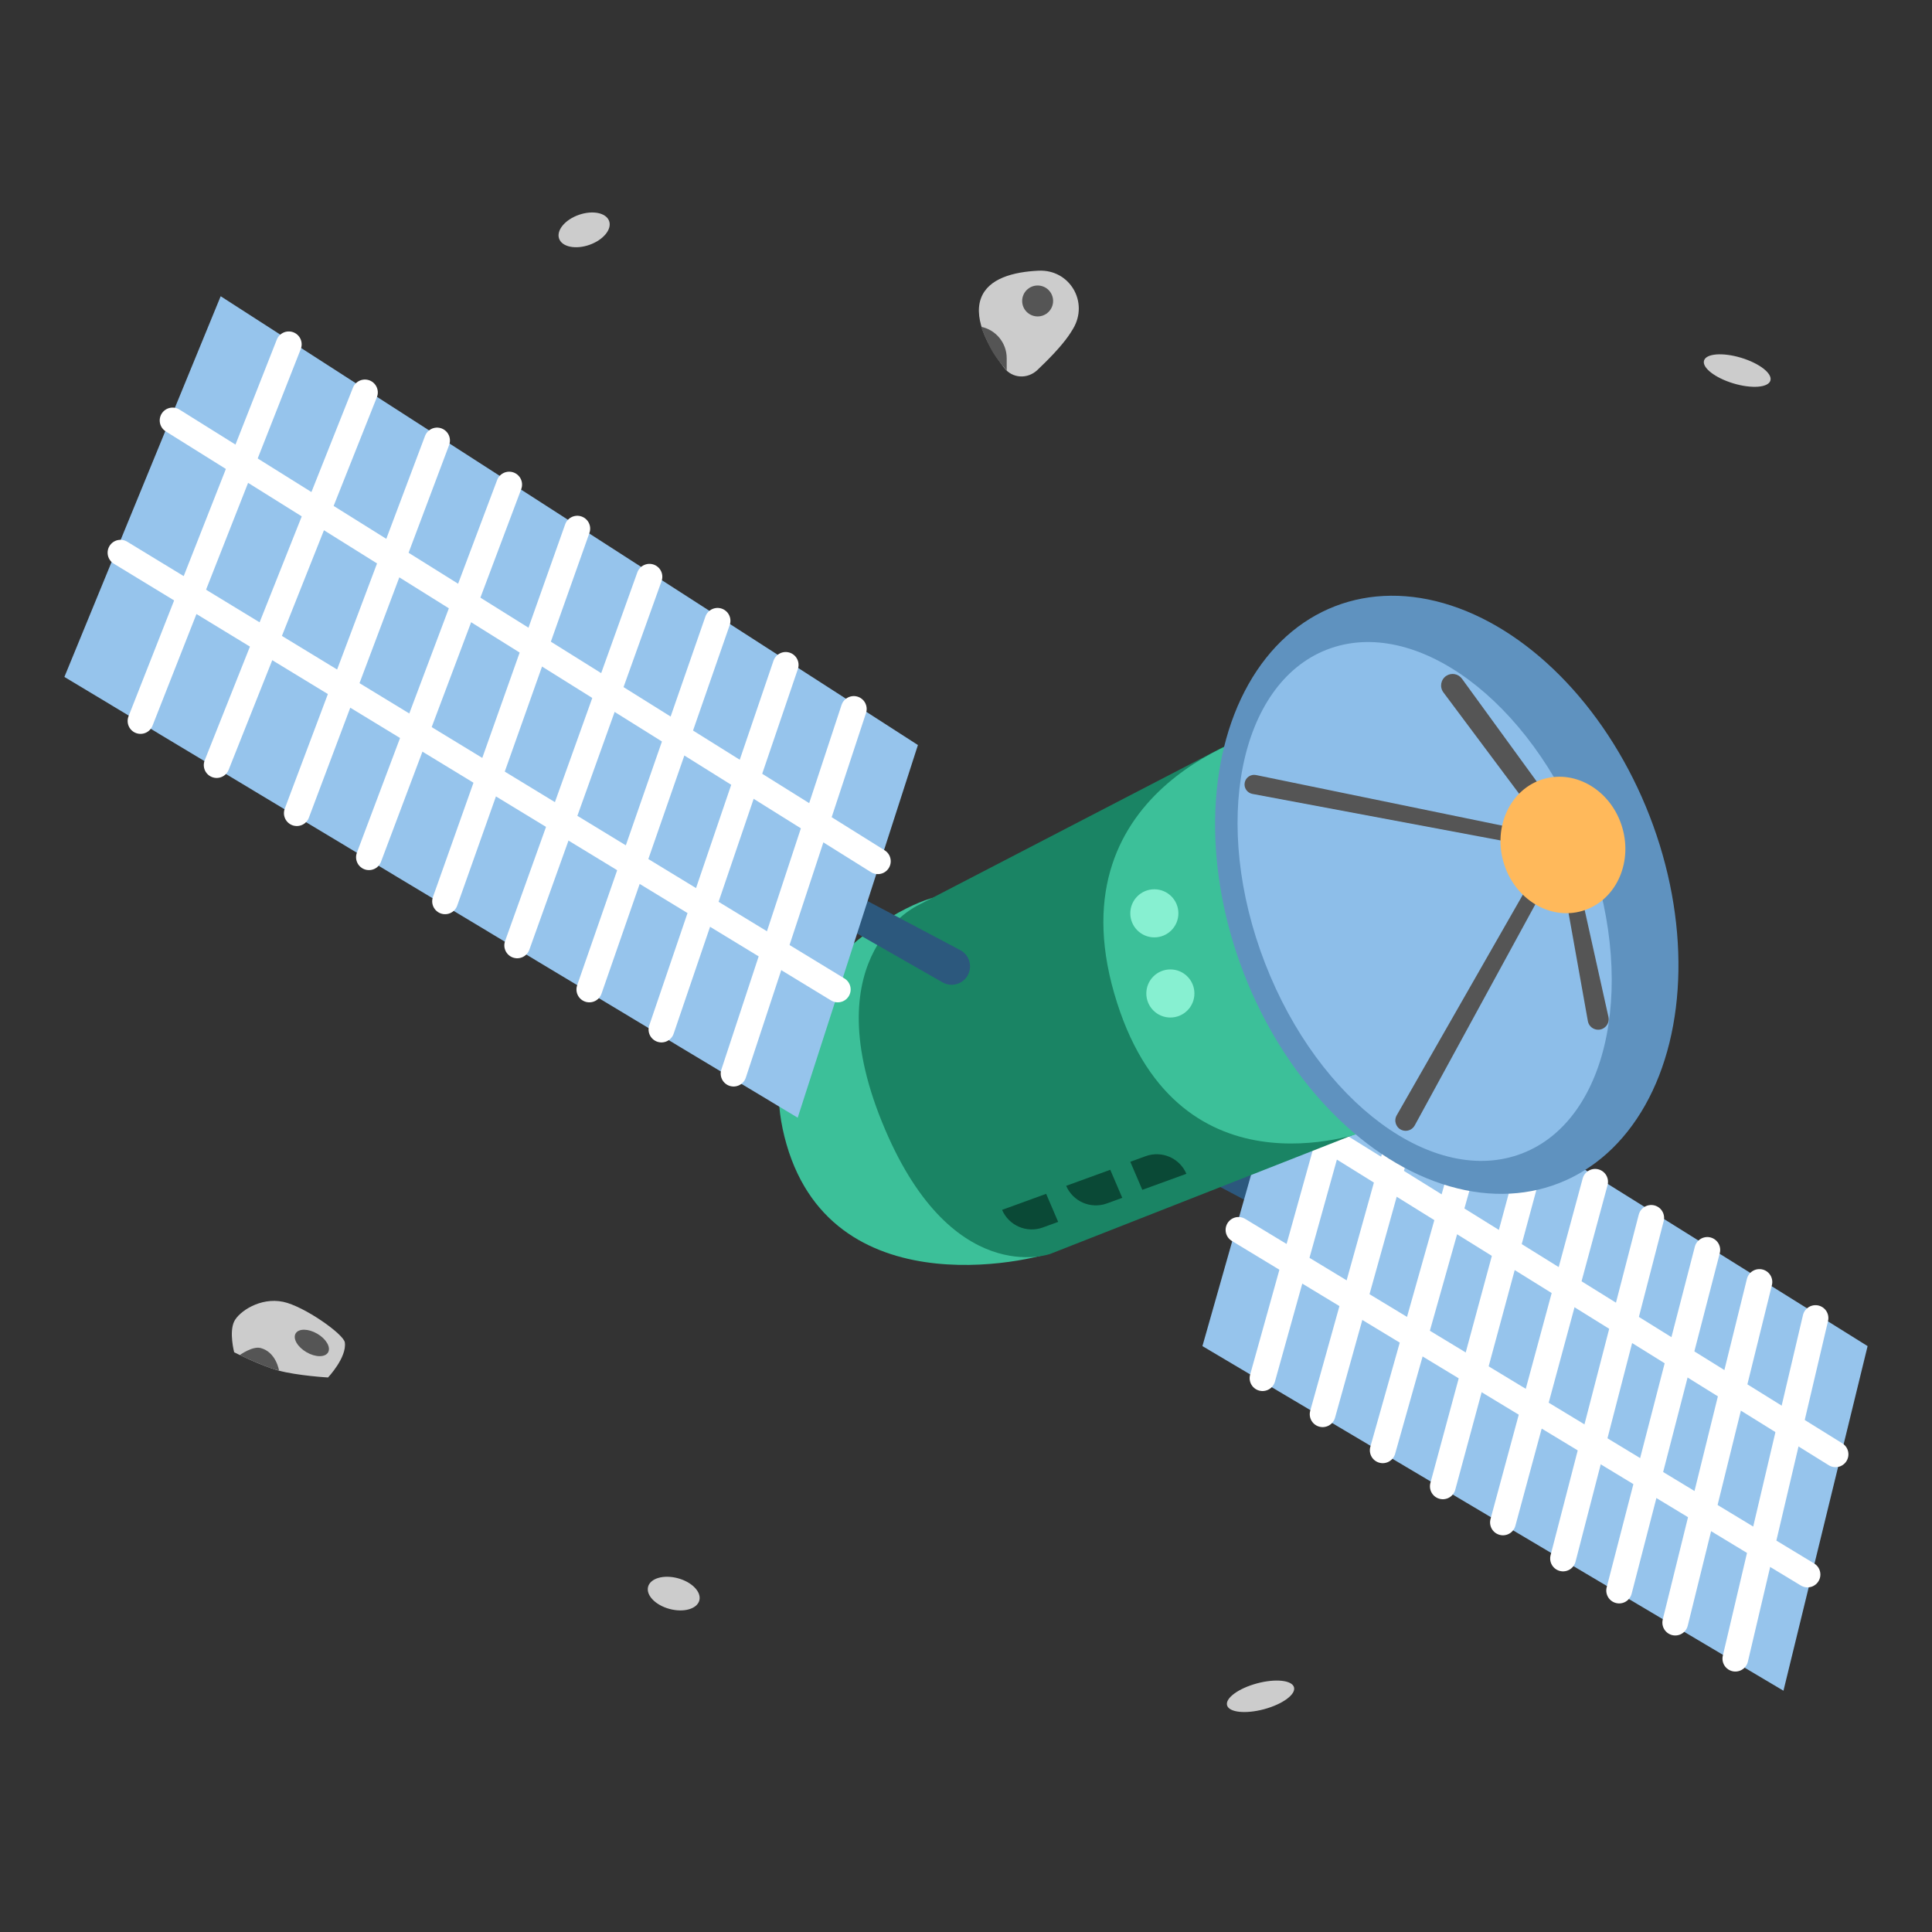 <svg width="150" height="150" viewBox="0 0 150 150" fill="none" xmlns="http://www.w3.org/2000/svg" style="width: 200px; height: 200px;"><rect x="0" y="0" width="150" height="150" fill="#333333" stroke="none"/><style>
     .satellite5-move {animation:satellite5-move 4s infinite;}
     @keyframes satellite5-move {
         0%{transform: translate3d(0, -8px, 0);}
         50%{transform: translate3d(0, 8px, 0);}
         100%{transform: translate3d(0, -8px, 0);}
     }

     .satellite5-right-star {animation:satellite5-right-star 4s 200ms infinite;}
     .satellite5-left-star {animation:satellite5-right-star 4s 400ms infinite;}
     .satellite5-right-spec {animation:satellite5-right-star 4s 600ms infinite;}
     .satellite5-left-spec {animation:satellite5-right-star 4s 800ms infinite;}
     .satellite5-bottom-spec {animation:satellite5-right-star 4s 300ms infinite;}
     .satellite5-right-rock {animation:satellite5-right-star 4s 1s infinite;}
     .satellite5-left-rock {animation:satellite5-right-star 4s 1200ms infinite;}
     @keyframes satellite5-right-star {
         0%{transform: translate3d(0, 0, 0);}
         50%{transform: translate3d(0, 10px, 0);}
         100%{transform: translate3d(0, 0, 0);}
     }
     
     @media (prefers-reduced-motion: reduce) {
         .satellite5-move, .satellite5-right-star, .satellite5-left-star, .satellite5-right-spec, .satellite5-left-spec, .satellite5-bottom-spec, .satellite5-right-rock, .satellite5-left-rock {
             animation: none;
         }
     }
    </style><g class="satellite5-right-rock" style="animation-duration: 4s;"><path class="fillCls12" d="M76.159 23.166C75.536 24.879 76.876 27.122 77.962 28.555C78.594 29.39 79.779 29.449 80.54 28.729C81.361 27.953 82.358 26.938 82.964 26.069C83.083 25.898 83.201 25.713 83.317 25.518C84.55 23.444 83.047 20.904 80.636 21.016C78.687 21.107 76.724 21.61 76.159 23.166Z" fill="#CCCCCC" stroke-width="2px"></path><path class="fillCls11" d="M78.16 27.81L78.16 28.771C78.16 28.771 77.504 28.011 77.159 27.47C76.67 26.704 76.158 25.369 76.158 25.369C77.322 25.601 78.16 26.623 78.16 27.81Z" fill="#555555" stroke-width="2px"></path><circle class="fillCls11" cx="80.562" cy="23.367" r="1.201" fill="#555555" stroke-width="2px"></circle></g><ellipse class="satellite5-right-spec fillCls12" cx="52.307" cy="123.726" rx="2.059" ry="1.235" transform="rotate(15 52.307 123.726)" fill="#CCCCCC" style="animation-duration: 4s;"></ellipse><ellipse class="satellite5-right-spec fillCls12" cx="45.351" cy="17.846" rx="2.059" ry="1.235" transform="rotate(-19.296 45.351 17.846)" fill="#CCCCCC" style="animation-duration: 4s;"></ellipse><ellipse class="satellite5-bottom-spec fillCls12" cx="97.868" cy="131.7" rx="2.691" ry="1.039" transform="rotate(-15 97.868 131.7)" fill="#CCCCCC" style="animation-duration: 4s;"></ellipse><ellipse class="satellite5-bottom-spec fillCls12" cx="134.877" cy="28.771" rx="2.691" ry="1.039" transform="rotate(16.763 134.877 28.771)" fill="#CCCCCC" style="animation-duration: 4s;"></ellipse><g class="satellite5-left-rock" style="animation-duration: 4s;"><path class="fillCls12" d="M18.181 102.597C17.774 103.438 18.181 104.99 18.181 104.99C18.181 104.99 20.212 106.019 21.607 106.404C23.075 106.808 25.468 106.947 25.468 106.947C25.468 106.947 26.936 105.395 26.773 104.228C26.683 103.576 23.609 101.415 21.988 101.074C20.2 100.698 18.549 101.836 18.181 102.597Z" fill="#CCCCCC" stroke-width="2px"></path><path class="fillCls11" d="M20.249 104.663C19.601 104.486 18.617 105.207 18.617 105.207C18.617 105.207 19.663 105.707 20.358 105.968C21.119 106.295 21.663 106.403 21.663 106.403C21.663 106.403 21.445 104.99 20.249 104.663Z" fill="#555555" stroke-width="2px"></path><ellipse class="fillCls11" cx="24.212" cy="104.266" rx="1.458" ry="0.831" transform="rotate(30.202 24.212 104.266)" fill="#555555"></ellipse></g><g class="satellite5-move" style="animation-duration: 4s;"><path class="fillCls8" d="M89.759 89.522L98.177 93.978C98.785 94.3 99.538 94.082 99.879 93.484C100.229 92.873 100.016 92.095 99.405 91.746L91.135 87.02C90.353 86.573 89.357 86.953 89.072 87.808C88.851 88.47 89.142 89.195 89.759 89.522Z" fill="#2C587D" stroke-width="2px"></path><path class="fillCls1" d="M101.133 77.133L93.356 104.511L138.467 131.267L145 104.511L101.133 77.133Z" fill="#96C4EC" stroke-width="2px"></path><path class="strokeCls1" d="M142.511 112.911L98.955 85.844" stroke="#ffffff" stroke-width="2px" stroke-linecap="round"></path><path class="strokeCls1" d="M136.6 99.533L130.066 125.978" stroke="#ffffff" stroke-width="2px" stroke-linecap="round"></path><path class="strokeCls1" d="M132.555 97.044L125.711 123.489" stroke="#ffffff" stroke-width="2px" stroke-linecap="round"></path><path class="strokeCls1" d="M128.2 94.556L121.355 121" stroke="#ffffff" stroke-width="2px" stroke-linecap="round"></path><path class="strokeCls1" d="M123.845 91.755L116.689 118.2" stroke="#ffffff" stroke-width="2px" stroke-linecap="round"></path><path class="strokeCls1" d="M112.021 115.4L119.177 88.956" stroke="#ffffff" stroke-width="2px" stroke-linecap="round"></path><path class="strokeCls1" d="M107.355 112.6L114.822 86.156" stroke="#ffffff" stroke-width="2px" stroke-linecap="round"></path><path class="strokeCls1" d="M102.689 109.8L110.156 83.044" stroke="#ffffff" stroke-width="2px" stroke-linecap="round"></path><path class="strokeCls1" d="M98.022 107L105.488 80.245" stroke="#ffffff" stroke-width="2px" stroke-linecap="round"></path><path class="strokeCls1" d="M134.732 128.778L140.955 102.333" stroke="#ffffff" stroke-width="2px" stroke-linecap="round"></path><path class="strokeCls1" d="M140.334 122.244L96.156 95.489" stroke="#ffffff" stroke-width="2px" stroke-linecap="round"></path><path class="fillCls4" d="M61.065 88.847C57.274 75.734 72.201 69.044 73.134 69.667L82.156 97.044C81.223 97.667 64.855 101.96 61.065 88.847Z" fill="#3CC099" stroke-width="2px"></path><path class="fillCls5" d="M71.268 70.289L96.468 57.222L107.668 87.089L81.534 97.356C81.534 97.356 73.757 100.156 68.468 87.089C63.179 74.022 71.268 70.289 71.268 70.289Z" fill="#1A8464" stroke-width="2px"></path><path class="fillCls4" d="M86.51 77.133C81.84 60.956 98.023 56.715 98.954 56.6C111.356 55.073 118.165 83.446 106.421 87.713L106.412 87.716C105.479 88.056 91.166 93.26 86.51 77.133Z" fill="#3CC099" stroke-width="2px"></path><path class="fillCls8" d="M74.554 73.767L66.136 69.311C65.528 68.989 64.774 69.207 64.433 69.805C64.084 70.416 64.296 71.194 64.907 71.543L73.177 76.269C73.96 76.716 74.956 76.336 75.24 75.481C75.461 74.819 75.171 74.094 74.554 73.767Z" fill="#2C587D" stroke-width="2px"></path><path class="fillCls1" d="M5 52.556L17.133 23L71.267 57.844L61.933 86.778L5 52.556Z" fill="#96C4EC" stroke-width="2px"></path><path class="strokeCls1" d="M66.288 55.044L56.955 83.356" stroke="#ffffff" stroke-width="2px" stroke-linecap="round"></path><path class="strokeCls1" d="M61 51.622L51.355 79.933" stroke="#ffffff" stroke-width="2px" stroke-linecap="round"></path><path class="strokeCls1" d="M55.711 48.2L45.756 76.822" stroke="#ffffff" stroke-width="2px" stroke-linecap="round"></path><path class="strokeCls1" d="M50.423 44.778L40.156 73.4" stroke="#ffffff" stroke-width="2px" stroke-linecap="round"></path><path class="strokeCls1" d="M44.821 41.044L34.555 69.978" stroke="#ffffff" stroke-width="2px" stroke-linecap="round"></path><path class="strokeCls1" d="M33.934 34.2L23.045 63.133" stroke="#ffffff" stroke-width="2px" stroke-linecap="round"></path><path class="strokeCls1" d="M13.4 32.645L68.156 66.867" stroke="#ffffff" stroke-width="2px" stroke-linecap="round"></path><path class="strokeCls1" d="M39.533 37.622L28.645 66.555" stroke="#ffffff" stroke-width="2px" stroke-linecap="round"></path><path class="strokeCls1" d="M9.355 42.911L65.044 76.822" stroke="#ffffff" stroke-width="2px" stroke-linecap="round"></path><path class="strokeCls1" d="M22.421 26.733L10.91 55.978" stroke="#ffffff" stroke-width="2px" stroke-linecap="round"></path><path class="strokeCls1" d="M28.333 30.467L16.822 59.4" stroke="#ffffff" stroke-width="2px" stroke-linecap="round"></path><ellipse class="fillCls3" cx="112.327" cy="69.472" rx="16.896" ry="24.025" transform="rotate(-21.184 112.327 69.472)" fill="#5F92BF"></ellipse><ellipse class="fillCls2" cx="110.609" cy="69.99" rx="13.287" ry="20.974" transform="rotate(-21.184 110.609 69.99)" fill="#8DBEE9"></ellipse><path class="fillCls9" d="M113.505 52.695L120.531 62.355C120.792 62.714 120.719 63.215 120.367 63.485C120.005 63.762 119.487 63.691 119.214 63.325L112.065 53.756C111.758 53.345 111.859 52.761 112.285 52.476C112.685 52.21 113.223 52.306 113.505 52.695Z" fill="#555555" stroke-width="2px"></path><path class="fillCls9" d="M122.153 66.689L124.879 78.955C124.952 79.284 124.815 79.623 124.535 79.81C124.047 80.135 123.384 79.853 123.281 79.275L121.072 66.906C121.029 66.665 121.15 66.425 121.369 66.316C121.689 66.155 122.075 66.339 122.153 66.689Z" fill="#555555" stroke-width="2px"></path><path class="fillCls9" d="M121.22 66.513L109.839 87.378C109.646 87.733 109.217 87.888 108.841 87.74C108.386 87.561 108.196 87.02 108.439 86.595L120.235 65.963C120.384 65.703 120.709 65.605 120.977 65.739C121.263 65.881 121.373 66.233 121.22 66.513Z" fill="#555555" stroke-width="2px"></path><path class="fillCls9" d="M120.097 65.924L97.234 61.638C96.829 61.562 96.562 61.171 96.639 60.766C96.716 60.357 97.114 60.091 97.521 60.175L120.307 64.858C120.657 64.929 120.843 65.314 120.683 65.633C120.575 65.85 120.336 65.969 120.097 65.924Z" fill="#555555" stroke-width="2px"></path><ellipse class="fillCls10" cx="121.345" cy="65.603" rx="4.803" ry="5.337" transform="rotate(-16.37 121.345 65.603)" fill="#FFB95B"></ellipse><path class="fillCls6" d="M82.156 94.867L80.961 95.302C79.711 95.756 78.325 95.155 77.801 93.933L81.223 92.689L82.156 94.867Z" fill="#0A4936" stroke-width="2px"></path><path class="fillCls6" d="M87.133 93L85.937 93.435C84.688 93.889 83.301 93.289 82.777 92.067L86.2 90.822L87.133 93Z" fill="#0A4936" stroke-width="2px"></path><path class="fillCls6" d="M92.111 91.133L88.689 92.378L87.756 90.2L88.951 89.765C90.201 89.311 91.588 89.911 92.111 91.133Z" fill="#0A4936" stroke-width="2px"></path><circle class="fillCls7" cx="89.623" cy="70.911" r="1.867" fill="#87F0D1" stroke-width="2px"></circle><circle class="fillCls7" cx="90.867" cy="77.133" r="1.867" fill="#87F0D1" stroke-width="2px"></circle></g></svg>